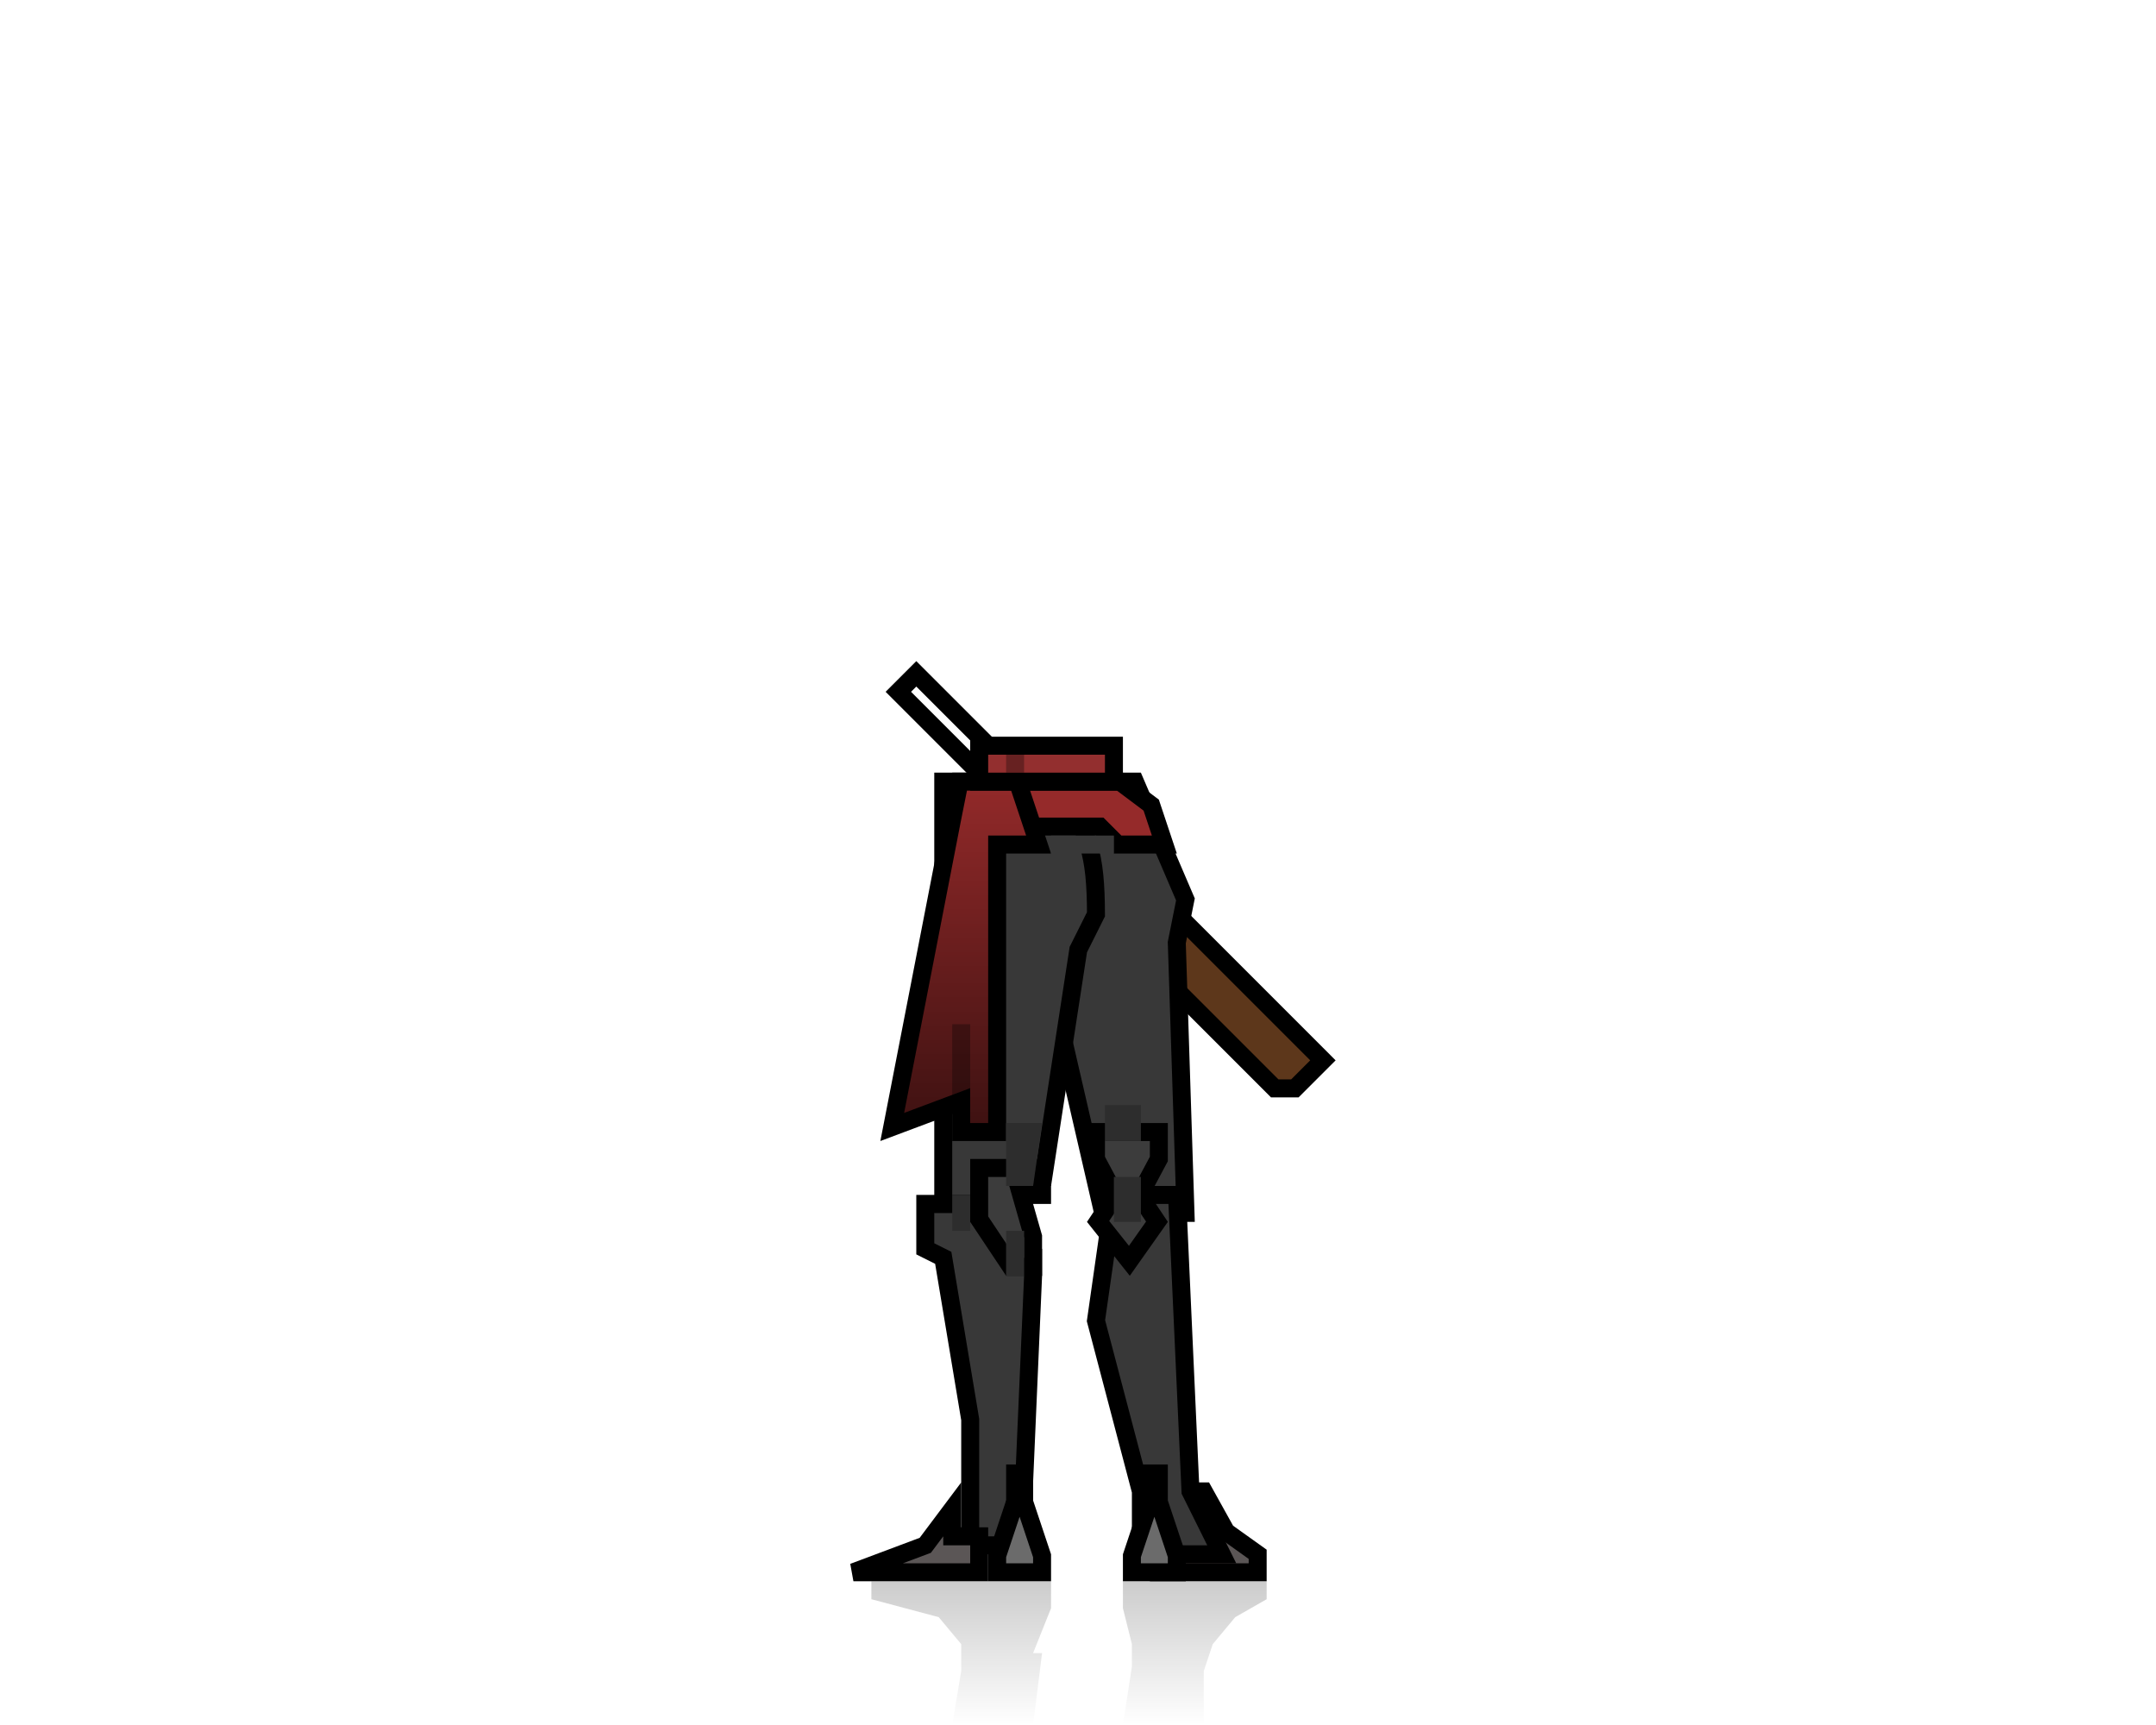 <svg width="240" height="192" viewBox="0 0 240 192" fill="none" xmlns="http://www.w3.org/2000/svg">
<path d="M119.686 90.444L118.979 89.737L118.272 90.444L115.444 93.272L114.737 93.979L115.444 94.686L141.607 120.849L141.899 121.142L142.314 121.142L143.728 121.142L144.142 121.142L144.435 120.849L146.556 118.728L147.263 118.021L146.556 117.314L119.686 90.444Z" fill="#854E26"/>
<path d="M119.686 90.444L118.979 89.737L118.272 90.444L115.444 93.272L114.737 93.979L115.444 94.686L141.607 120.849L141.899 121.142L142.314 121.142L143.728 121.142L144.142 121.142L144.435 120.849L146.556 118.728L147.263 118.021L146.556 117.314L119.686 90.444Z" fill="black" fill-opacity="0.3"/>
<path d="M119.686 90.444L118.979 89.737L118.272 90.444L115.444 93.272L114.737 93.979L115.444 94.686L141.607 120.849L141.899 121.142L142.314 121.142L143.728 121.142L144.142 121.142L144.435 120.849L146.556 118.728L147.263 118.021L146.556 117.314L119.686 90.444Z" stroke="black" stroke-width="2"/>
<path d="M112 89L100 77L102 75L114 87" stroke="black" stroke-width="2"/>
<path d="M130.5 166H134L136.5 170.5L140 173V175H129V170.5L130.5 166Z" fill="#5B5656" stroke="black" stroke-width="2"/>
<path d="M131.019 104.804L130.997 104.917L131.001 105.032L131.967 135H122.796L117.002 109.896L117.479 87L126.341 87L131.959 100.108L131.019 104.804Z" fill="#383838" stroke="black" stroke-width="2"/>
<path d="M131.023 133H124L122 147L127 166V173H136L132.523 166L131.023 133Z" fill="#383838" stroke="black" stroke-width="2"/>
<path d="M127.118 132.529L126.836 133.057L127.168 133.555L128.787 135.984L125.718 140.333L122.236 135.949L123.832 133.555L124.164 133.057L123.882 132.529L122 129V126H129V129L127.118 132.529Z" fill="#3C3C3C" stroke="black" stroke-width="2"/>
<path d="M129 167V167.162L129.051 167.316L131 173.162V175H126V173.162L127.949 167.316L128 167.162V167V164H129V167Z" fill="#6B6B6B" stroke="black" stroke-width="2"/>
<rect x="124" y="131" width="3" height="5" fill="#383838"/>
<rect x="124" y="131" width="3" height="5" fill="black" fill-opacity="0.2"/>
<path d="M103 134H109L113 140H115V142L114 165V168H113V172H108V158L105 140L103 139V134Z" fill="#383838" stroke="black" stroke-width="2"/>
<path d="M106 168V171H109V175H95L103 172L106 168Z" fill="#5B5656" stroke="black" stroke-width="2"/>
<path d="M120.106 105.553L120.035 105.693L120.012 105.848L116.142 131L110.5 131L109.653 131L109.514 131.836L109.153 134H105L105 87L117.479 87C119.405 89.772 120.505 91.82 121.144 93.933C121.801 96.106 121.991 98.416 122 101.764L120.106 105.553Z" fill="#383838" stroke="black" stroke-width="2"/>
<path d="M109 135.697V130H116V133H115H113.674L114.038 134.275L115 137.64V141H112.535L109 135.697Z" fill="#3C3C3C" stroke="black" stroke-width="2"/>
<path d="M114 167V167.162L114.051 167.316L116 173.162V175H111V173.162L112.949 167.316L113 167.162V167V164H114V167Z" fill="#6B6B6B" stroke="black" stroke-width="2"/>
<path d="M122.707 92.293L122.414 92H122H113V87H124.667L128.15 89.613L129.613 94H124.414L122.707 92.293Z" fill="#952A2A" stroke="black" stroke-width="2"/>
<path d="M113.279 87L115.613 94H112H111V95V126H107V124V122.557L105.649 123.064L99.323 125.436L105.981 91.196L105.982 91.191L106.82 87H113.279Z" fill="#952A2A"/>
<path d="M113.279 87L115.613 94H112H111V95V126H107V124V122.557L105.649 123.064L99.323 125.436L105.981 91.196L105.982 91.191L106.82 87H113.279Z" fill="url(#paint0_linear_4111_37064)" fill-opacity="0.6"/>
<path d="M113.279 87L115.613 94H112H111V95V126H107V124V122.557L105.649 123.064L99.323 125.436L105.981 91.196L105.982 91.191L106.82 87H113.279Z" stroke="black" stroke-width="2"/>
<rect x="109" y="83" width="15" height="4" fill="#932F2F" stroke="black" stroke-width="2"/>
<rect x="112" y="84" width="2" height="2" fill="black" fill-opacity="0.3"/>
<rect x="112" y="137" width="2" height="5" fill="#383838"/>
<rect x="112" y="137" width="2" height="5" fill="black" fill-opacity="0.2"/>
<path d="M112 125H116L115 132H112V125Z" fill="#383838"/>
<path d="M112 125H116L115 132H112V125Z" fill="black" fill-opacity="0.2"/>
<rect x="123" y="123" width="4" height="4" fill="#383838"/>
<rect x="123" y="123" width="4" height="4" fill="black" fill-opacity="0.2"/>
<path d="M97 178V176H117V179L115 184H116L115 192H106L107 186V183L104.5 180L97 178Z" fill="url(#paint1_linear_4111_37064)" fill-opacity="0.2"/>
<path d="M141 178V176H125V179L126 183V185.5L125 192H134V186L135 183L137.5 180L141 178Z" fill="url(#paint2_linear_4111_37064)" fill-opacity="0.2"/>
<rect x="117" y="93" width="7" height="2" fill="#383838"/>
<rect x="106" y="114" width="2" height="8" fill="black" fill-opacity="0.3"/>
<rect x="106" y="133" width="2" height="4" fill="#383838"/>
<rect x="106" y="133" width="2" height="4" fill="black" fill-opacity="0.2"/>
<defs>
<linearGradient id="paint0_linear_4111_37064" x1="107.5" y1="86" x2="107.5" y2="126.487" gradientUnits="userSpaceOnUse">
<stop stop-opacity="0"/>
<stop offset="1"/>
</linearGradient>
<linearGradient id="paint1_linear_4111_37064" x1="107" y1="176" x2="107" y2="192" gradientUnits="userSpaceOnUse">
<stop/>
<stop offset="1" stop-opacity="0"/>
</linearGradient>
<linearGradient id="paint2_linear_4111_37064" x1="133" y1="176" x2="133" y2="192" gradientUnits="userSpaceOnUse">
<stop/>
<stop offset="1" stop-opacity="0"/>
</linearGradient>
</defs>
</svg>
